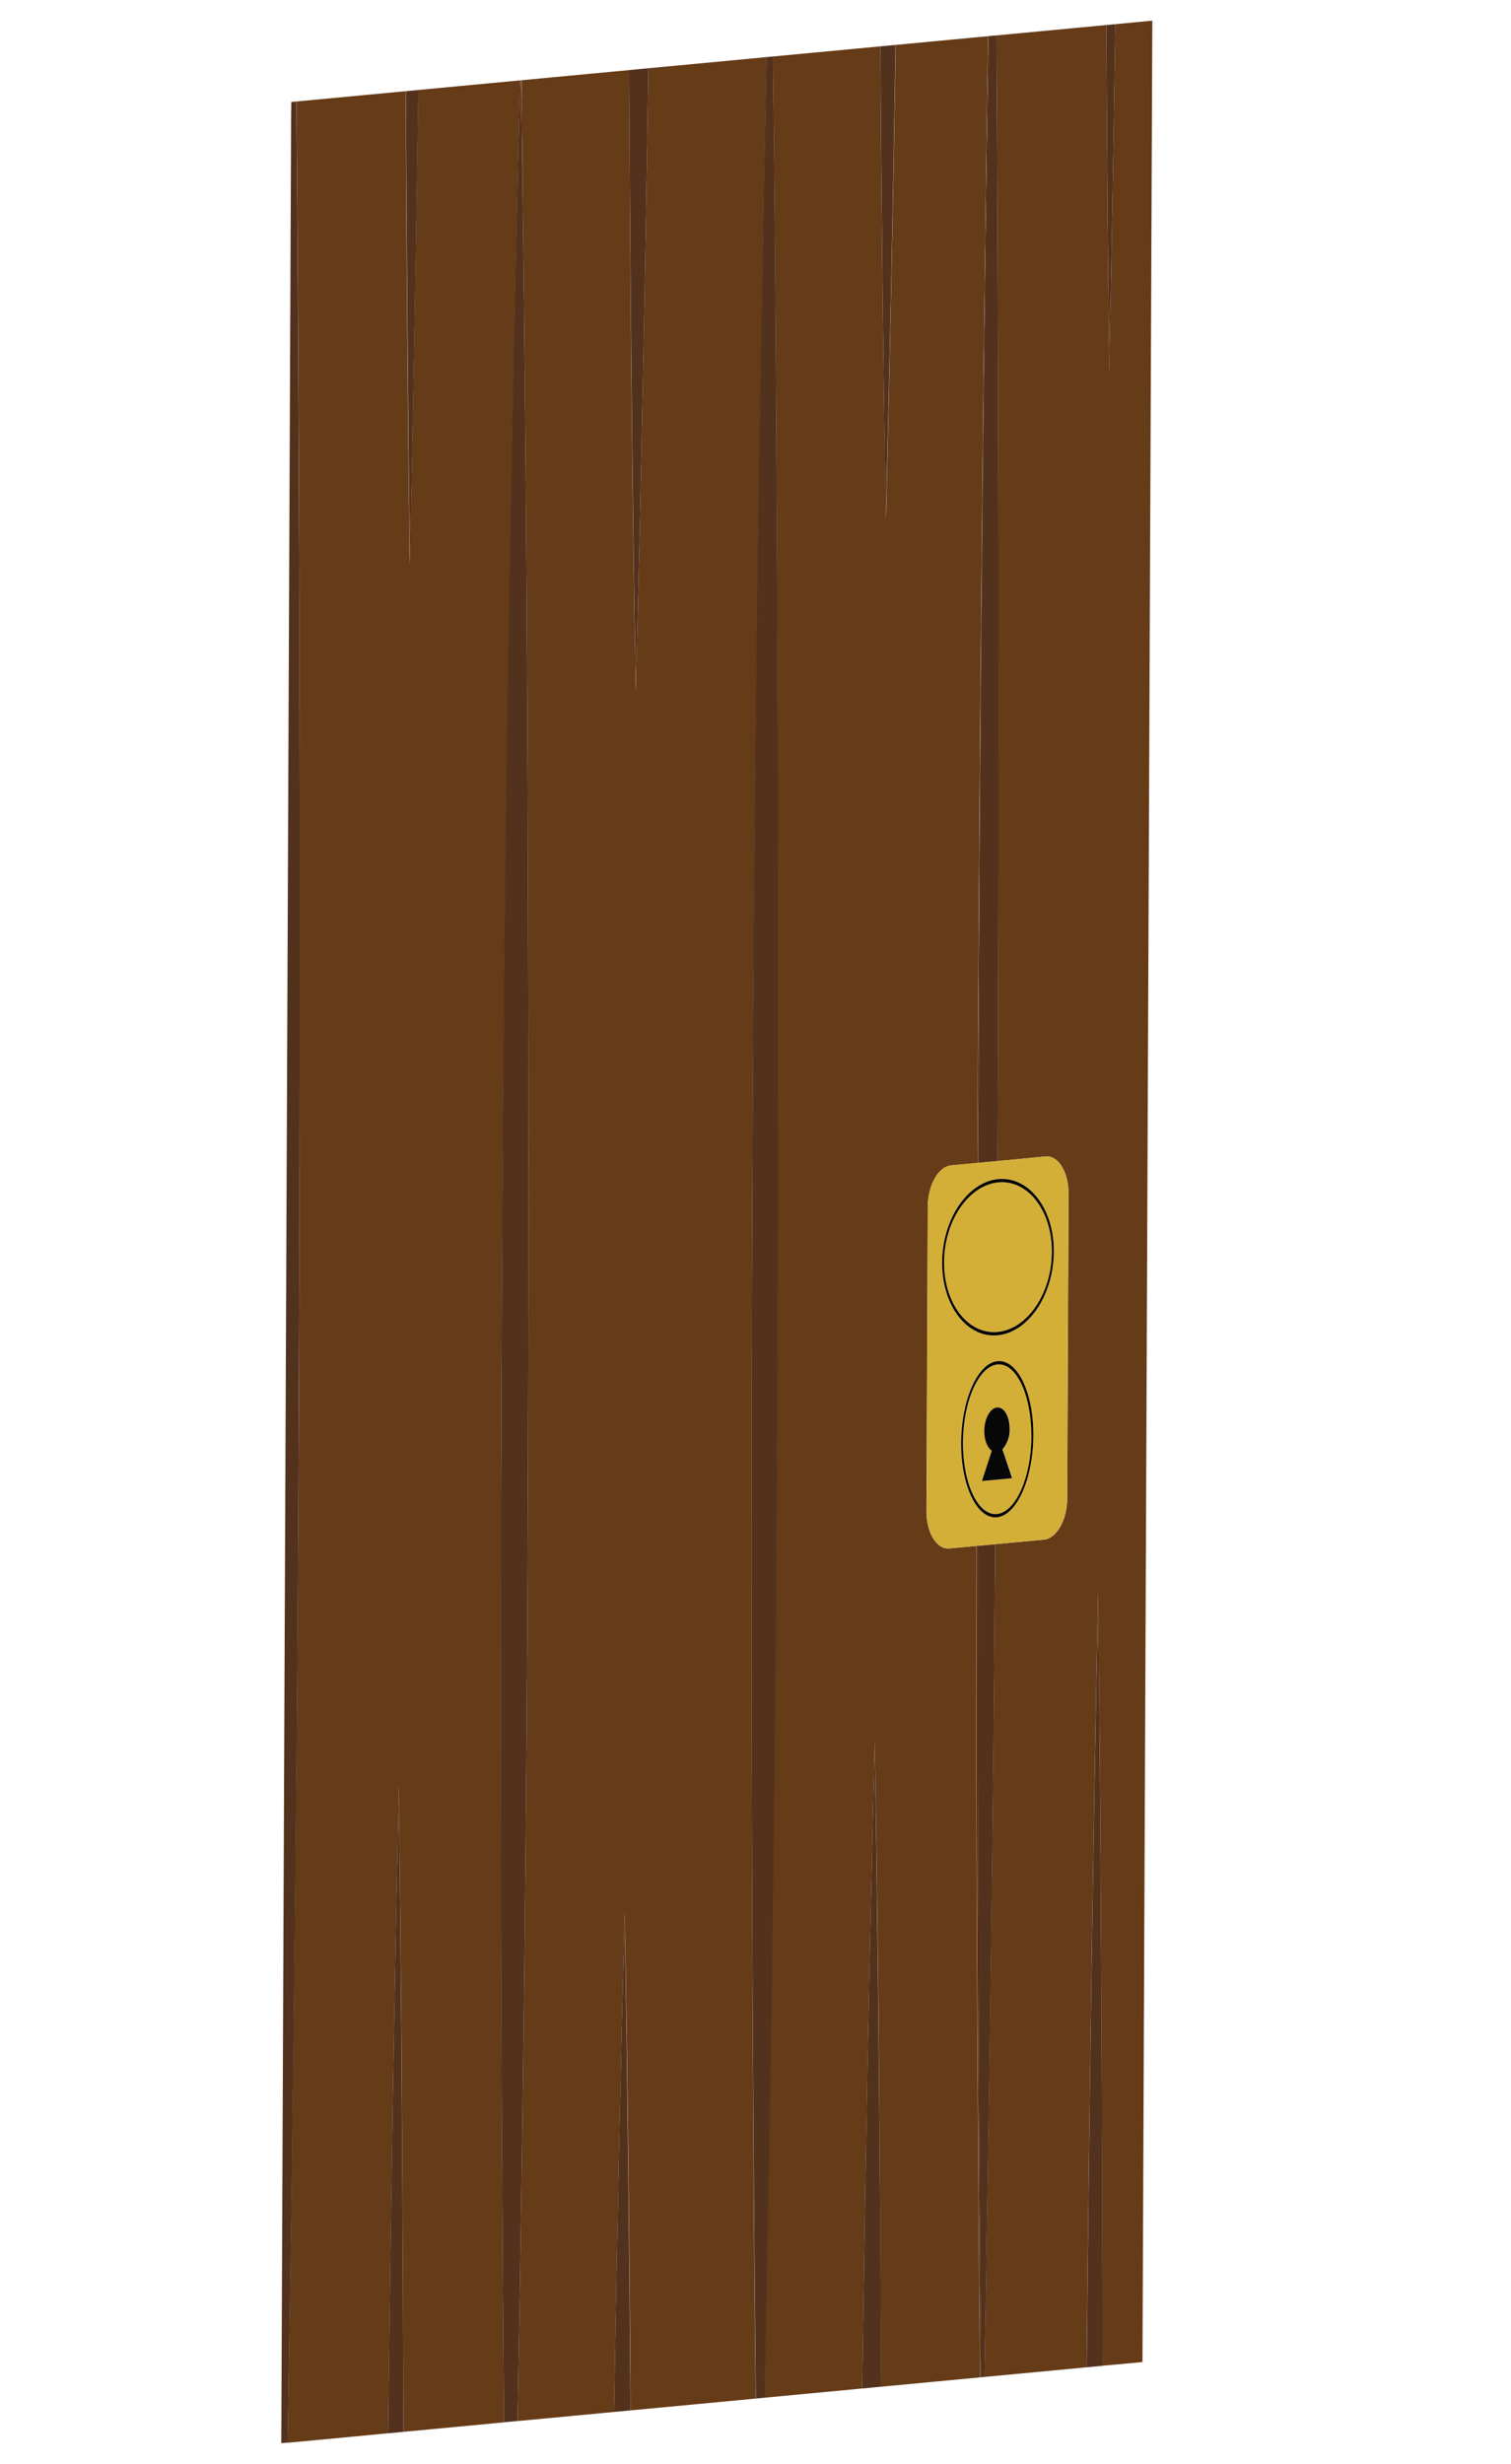 <svg xmlns="http://www.w3.org/2000/svg" xmlns:xlink="http://www.w3.org/1999/xlink" width="460" height="750" viewBox="0 0 460 750"><defs><style>.cls-1{fill:none;}.cls-2{isolation:isolate;}.cls-3{clip-path:url(#clip-path);}.cls-4{fill:#663b18;}.cls-5{fill:#592a0b;}.cls-6{fill:#52321d;}.cls-7{fill:#d4af37;}.cls-8{fill:#070707;}</style><clipPath id="clip-path"><polygon class="cls-1" points="85.62 743.71 88.64 31.04 350.83 6.29 347.81 718.95 85.62 743.71"/></clipPath></defs><title>dør til scene</title><g id="Layer_2" data-name="Layer 2"><g id="Layer_1" data-name="Layer 1"><g class="cls-2"><g class="cls-3"><path class="cls-4" d="M300.76,11l-28.05,2.65q-1.21,72.32-3,144.64Q268.45,86.24,268,14.1l-32.7,3.09q.67,52.91,1,105.83.88,142,.36,284.24-.71,161.18-4,322.56L262.48,727q1.36-98.58,3.83-197.2Q267.63,608,268,686.18q.12,20.13.22,40.28l30.13-2.84q-1.25-126.45-1.14-253.08l-8.16.77c-3.87.37-7-4.72-7-11.3l.39-92.65c0-6.58,3.22-12.26,7.09-12.63l8-.75q.61-137.84,2.31-275.7.39-33.63.9-67.27"/><path class="cls-4" d="M350.83,6.28,339.55,7.35q-.8,52.89-1.86,105.78-.62-52.74-.89-105.52l-33.41,3.15q.21,33.59.34,67.16.5,137.65,0,275.48L318.3,352c3.87-.37,7,4.72,7,11.3L324.9,456c0,6.58-3.22,12.27-7.1,12.63L303,470q-1,126.72-3.33,253.49l31.13-2.94q1.17-117.9,3.49-235.91.92,78.18,1.13,156.43.14,39.51.21,79L347.81,719l3-712.67"/><path class="cls-4" d="M158.75,24.42l-.19,0,.09,5.8c0-1.94.07-3.87.1-5.82"/><path class="cls-4" d="M233.4,17.37l-36,3.4q-1.4,94.83-3.85,189.71-1.4-78.14-1.83-156.36-.1-16.4-.19-32.79l-32.65,3.08q.15,19.48.28,39,.76,55.9,1.12,111.83.91,140.25.43,280.69t-3.15,281l29.38-2.78q1.27-76,3.24-152.15,1.35,75.79,1.79,151.68l38.08-3.6q-.48-42.29-.73-84.6Q228.45,505.82,229,366q.73-174.2,4.44-348.61"/><path class="cls-4" d="M158.32,24.46l-31,2.93q-1,72.3-2.58,144.6-.94-72.09-1.22-144.24L90.24,30.89q.51,52.92.72,105.86.6,142,.06,284.26-.69,161.18-3.46,322.52l30.58-2.89q1.2-98.57,3.27-197.15,1,78.18,1.27,156.41.09,20.16.15,40.3l30.57-2.89q-.18-19.83-.31-39.65-.92-139.14-.42-278.5.81-197.19,5.65-394.7"/><path class="cls-5" d="M297.67,470.5l-.42,0q-.06,126.63,1.14,253.08l.33,0q-.62-61.65-.79-123.35-.24-64.85-.26-129.74M301,11l-.24,0q-.51,33.64-.9,67.27-1.64,137.87-2.31,275.7l.28,0q0-14.88.11-29.77Q298.57,167.66,301,11"/><path class="cls-5" d="M158.88,24.41h-.13c0,1.95-.06,3.88-.1,5.82q.28,16.56.51,33.12-.14-19.47-.28-38.95"/><path class="cls-5" d="M88.68,31h0v3c0-1,0-2,.05-3"/><path class="cls-6" d="M303,470l-5.36.5q0,64.89.26,129.74.22,61.69.79,123.35l1-.1Q302.05,596.71,303,470m.36-459.24L301,11q-2.5,156.65-3.06,313.19-.06,14.88-.11,29.77l5.9-.55q.56-137.83,0-275.48-.12-33.58-.34-67.16"/><path class="cls-6" d="M235.33,17.19l-1.93.18Q229.53,191.77,229,366q-.6,139.83.36,279.49.26,42.3.73,84.6l2.66-.25q3.4-161.37,4-322.56Q237.29,265,236.31,123q-.31-52.92-1-105.83"/><path class="cls-6" d="M158.56,24.44l-.24,0q-5.07,197.49-5.65,394.7-.58,139.35.42,278.5.14,19.83.31,39.65l4.16-.39q2.66-140.59,3.15-281t-.43-280.69q-.37-55.93-1.12-111.83-.22-16.57-.51-33.12l-.09-5.8"/><path class="cls-6" d="M90.24,30.89,88.68,31c0,1,0,2-.05,3l-3,709.65,1.94-.18Q90.44,582.21,91,421q.62-142.22-.06-284.26-.22-52.93-.72-105.86"/><path class="cls-6" d="M339.55,7.35l-2.75.26q.29,52.79.89,105.52,1.06-52.89,1.86-105.78"/><path class="cls-6" d="M272.71,13.66,268,14.1q.5,72.15,1.65,144.2,1.83-72.33,3-144.64"/><path class="cls-6" d="M197.4,20.77l-5.87.56q.08,16.39.19,32.79.51,78.21,1.83,156.36Q196,115.6,197.4,20.77"/><path class="cls-6" d="M127.36,27.39l-3.8.36q.34,72.15,1.22,144.24,1.56-72.32,2.58-144.6"/><path class="cls-6" d="M334.32,484.64q-2.35,118-3.49,235.91l4.83-.45q-.07-39.51-.21-79-.29-78.24-1.13-156.43"/><path class="cls-6" d="M266.31,529.81q-2.49,98.64-3.83,197.2l5.78-.55q-.09-20.13-.22-40.28-.5-78.21-1.73-156.37"/><path class="cls-6" d="M190.18,582q-2,76.1-3.24,152.15l5-.47q-.51-75.88-1.79-151.68"/><path class="cls-6" d="M121.41,543.49q-2.09,98.6-3.27,197.15l4.69-.44q-.06-20.15-.15-40.3-.33-78.23-1.27-156.41"/><path class="cls-7" d="M292.59,439.11c.05-13.1,5-24.23,11.09-24.8s10.95,9.62,10.89,22.72-5,24.23-11.09,24.8-11-9.61-10.89-22.72m-5.77-54.85c.05-13.1,7.72-24.49,17.1-25.37s17,9.06,16.9,22.15-7.73,24.5-17.1,25.38-17-9.06-16.9-22.16M318.3,352l-14.57,1.38-5.9.55-.28,0-8,.75c-3.87.37-7.06,6-7.09,12.63L282.1,460c0,6.58,3.12,11.67,7,11.3l8.16-.77.42,0L303,470l14.77-1.4c3.88-.36,7.07-6.05,7.1-12.63l.39-92.65c0-6.58-3.12-11.67-7-11.3"/><path class="cls-7" d="M303.91,359.88c-9.05.86-16.45,11.77-16.51,24.32s7.27,22.08,16.32,21.22,16.46-11.76,16.51-24.32S313,359,303.91,359.88"/><path d="M303.72,405.42c-9.05.86-16.37-8.66-16.32-21.22s7.46-23.46,16.51-24.32,16.38,8.67,16.32,21.22-7.46,23.47-16.51,24.32m.2-46.53c-9.38.88-17.05,12.27-17.1,25.37s7.52,23.05,16.9,22.16,17-12.27,17.1-25.38-7.53-23-16.9-22.15"/><path class="cls-7" d="M299,450.79l3-9.22c-1.36-.92-2.3-3.22-2.29-6,0-3.76,1.77-7,3.91-7.17s3.86,2.68,3.84,6.44a9,9,0,0,1-2.19,6.3l2.94,8.79-9.19.86m4.72-35.48c-5.74.54-10.45,11.19-10.51,23.75s4.58,22.32,10.32,21.78,10.45-11.2,10.5-23.75-4.57-22.32-10.31-21.78"/><path d="M303.49,460.84c-5.74.54-10.37-9.23-10.32-21.78s4.77-23.21,10.51-23.75S314,424.53,314,437.09s-4.77,23.21-10.5,23.75m.19-46.53c-6.06.57-11,11.7-11.09,24.8s4.83,23.3,10.89,22.72,11-11.69,11.09-24.8-4.82-23.29-10.89-22.72"/><path class="cls-8" d="M303.56,428.4c-2.14.2-3.89,3.41-3.91,7.17,0,2.78.93,5.08,2.29,6l-3,9.22,9.19-.86-2.94-8.79a9,9,0,0,0,2.19-6.3c0-3.76-1.7-6.64-3.84-6.44"/></g></g></g></g></svg>